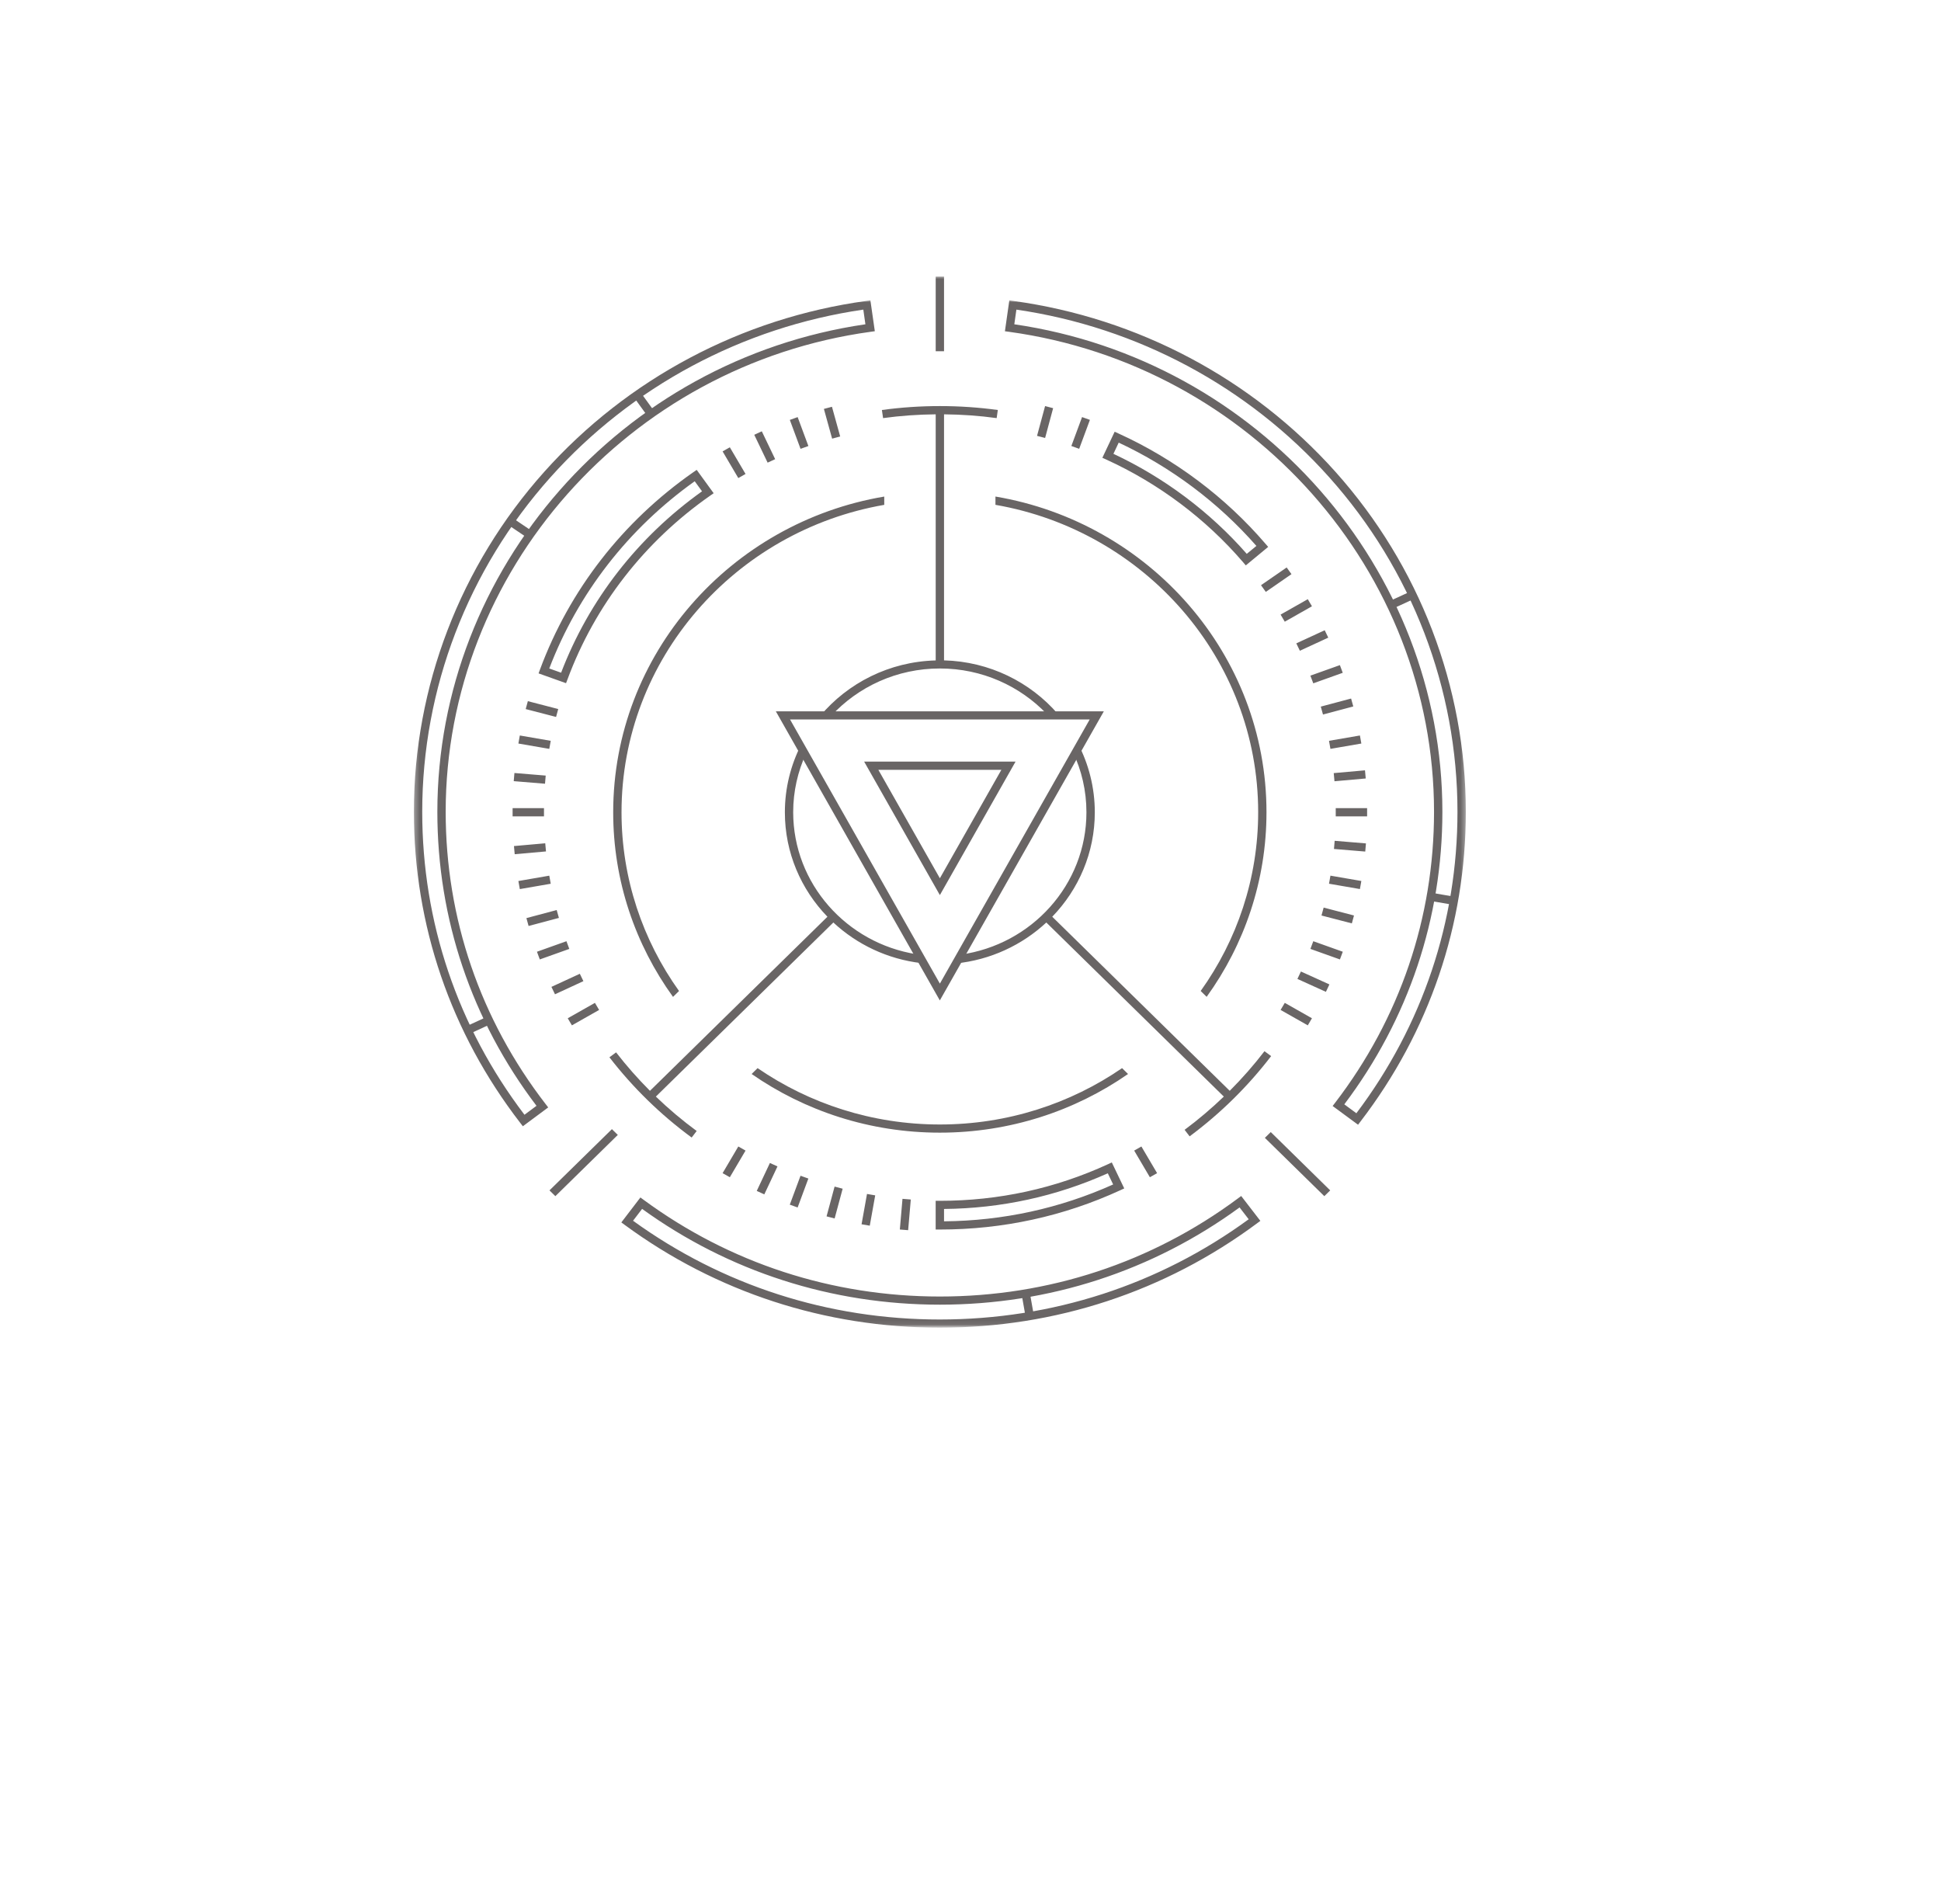 <svg width="414" height="406" viewBox="0 0 414 406" fill="none" xmlns="http://www.w3.org/2000/svg">
<mask id="mask0_70_222" style="mask-type:luminance" maskUnits="userSpaceOnUse" x="98" y="58" width="214" height="224">
<path d="M98.256 58.811H311.328V281.493H98.256V58.811Z" fill="white"/>
</mask>
<g mask="url(#mask0_70_222)">
<path d="M195.455 203.495L196.499 205.394C189.28 204.548 182.768 201.406 177.748 196.737L139.889 233.86C142.623 236.491 145.53 238.944 148.596 241.198L147.526 242.593C140.894 237.721 134.994 231.961 129.987 225.482L131.406 224.429C133.636 227.313 136.055 230.05 138.63 232.63L176.485 195.506C170.861 189.691 167.407 181.854 167.407 173.231C167.407 168.05 168.662 163.153 170.874 158.805L171.918 160.708C170.163 164.531 169.179 168.769 169.179 173.222C169.197 188.464 180.586 201.139 195.455 203.495ZM200.467 142.561C209.449 142.561 217.553 146.3 223.262 152.263L225.621 152.242C219.735 145.466 211.067 141.089 201.355 140.831V88.36C205.12 88.394 208.885 88.656 212.58 89.168L212.826 87.438C204.693 86.322 196.24 86.322 188.103 87.438L188.353 89.168C192.049 88.66 195.813 88.398 199.578 88.36V140.844C189.659 141.106 180.819 145.669 174.924 152.698L177.278 152.677C183.005 146.469 191.277 142.561 200.467 142.561ZM269.704 224.18C267.422 227.157 264.943 229.974 262.291 232.63L224.435 195.506C230.059 189.691 233.513 181.854 233.513 173.231C233.513 167.923 232.198 162.912 229.878 158.484L228.834 160.362C230.693 164.278 231.728 168.638 231.728 173.231C231.728 188.667 220.032 201.477 204.87 203.588L203.826 205.47C211.287 204.725 218.014 201.532 223.172 196.737L261.031 233.86C258.396 236.389 255.61 238.762 252.665 240.948L253.739 242.34C260.311 237.455 266.163 231.699 271.123 225.229L269.704 224.18ZM237.14 247.905L239.792 253.445L238.986 253.818C226.889 259.387 213.926 262.213 200.458 262.213H199.57V256.089H200.458C213.007 256.089 225.069 253.462 236.334 248.277L237.14 247.905ZM237.425 252.6L236.286 250.219C225.289 255.15 213.546 257.708 201.355 257.827V260.462C213.943 260.348 226.066 257.7 237.425 252.6ZM235.933 97.994L235.126 97.626L237.748 92.073L238.555 92.441C250.535 97.884 261.381 106.017 269.915 115.964L270.493 116.632L265.719 120.578L265.145 119.905C257.193 110.639 247.089 103.065 235.933 97.994ZM237.485 96.784C248.292 101.83 258.094 109.18 265.926 118.116L267.979 116.425C259.897 107.197 249.771 99.605 238.611 94.395L237.485 96.784ZM120.733 145.699L114.872 143.606L115.174 142.785C121.483 125.797 132.786 111.244 147.871 100.709L148.596 100.202L152.218 105.184L151.494 105.691C137.448 115.507 126.917 129.057 121.043 144.879L120.733 145.699ZM119.68 143.462C125.627 127.932 135.995 114.585 149.739 104.778L148.177 102.633C133.998 112.75 123.29 126.524 117.153 142.561L119.68 143.462ZM232.47 89.544L230.796 88.948L228.511 95.114L230.18 95.715L232.47 89.544ZM274.033 132.584L279.829 129.298L278.941 127.784L273.141 131.07L274.033 132.584ZM280.11 145.729L286.397 143.483L285.789 141.846L279.497 144.088L280.11 145.729ZM283.771 159.706L290.365 158.568L290.059 156.851L283.465 157.989L283.771 159.706ZM284.901 174.098H291.594V172.351H284.901V174.098ZM283.465 188.464L290.059 189.602L290.365 187.881L283.771 186.743L283.465 188.464ZM279.502 202.366L285.794 204.611L286.406 202.97L280.114 200.725L279.502 202.366ZM273.141 215.383L278.941 218.669L279.829 217.159L274.033 213.873L273.141 215.383ZM241.91 245.376L245.26 251.06L246.8 250.189L243.449 244.501L241.91 245.376ZM183.764 261.092L185.515 261.392L186.675 254.926L184.924 254.625L183.764 261.092ZM168.455 256.909L170.128 257.51L172.418 251.339L170.745 250.743L168.455 256.909ZM154.124 250.189L155.668 251.06L159.019 245.376L157.475 244.501L154.124 250.189ZM127.784 215.383L126.895 213.873L121.095 217.159L121.983 218.669L127.784 215.383ZM120.819 200.725L114.527 202.97L115.135 204.611L121.427 202.366L120.819 200.725ZM117.158 186.747L110.568 187.889L110.874 189.61L117.468 188.469L117.158 186.747ZM116.028 172.351H109.335V174.098H116.028V172.351ZM117.468 157.989L110.874 156.851L110.568 158.568L117.158 159.706L117.468 157.989ZM159.019 101.081L155.668 95.393L154.124 96.264L157.475 101.953L159.019 101.081ZM172.422 95.122L170.132 88.952L168.463 89.553L170.749 95.719L172.422 95.122ZM224.625 87.049L222.909 86.601L221.192 92.953L222.913 93.401L224.625 87.049ZM269.988 126.228L275.461 122.443L274.435 121.018L268.962 124.803L269.988 126.228ZM277.251 138.78L283.31 135.985L282.551 134.407L276.492 137.203L277.251 138.78ZM282.184 152.381L288.644 150.66L288.178 148.972L281.714 150.694L282.184 152.381ZM284.634 166.612L291.301 166.02L291.141 164.282L284.474 164.874L284.634 166.612ZM284.526 181.051L291.197 181.605L291.344 179.866L284.672 179.312L284.526 181.051ZM281.865 195.244L288.338 196.923L288.795 195.239L282.322 193.556L281.865 195.244ZM283.551 209.94L277.475 207.187L276.729 208.769L282.805 211.522L283.551 209.94ZM191.928 262.208L193.7 262.352L194.265 255.81L192.493 255.666L191.928 262.208ZM176.299 259.404L178.02 259.853L179.732 253.505L178.011 253.056L176.299 259.404ZM161.408 253.978L163.021 254.714L165.829 248.751L164.216 248.019L161.408 253.978ZM117.615 210.464L118.374 212.042L124.433 209.242L123.674 207.669L117.615 210.464ZM118.74 194.076L112.28 195.798L112.746 197.477L119.21 195.755L118.74 194.076ZM116.295 179.841L109.624 180.433L109.783 182.171L116.455 181.579L116.295 179.841ZM109.576 166.591L116.248 167.141L116.394 165.403L109.723 164.853L109.576 166.591ZM119.064 151.21L112.586 149.531L112.129 151.218L118.607 152.897L119.064 151.21ZM165.337 97.922L162.486 91.98L160.878 92.725L163.728 98.666L165.337 97.922ZM179.206 93.084L177.451 86.749L175.73 87.205L177.485 93.545L179.206 93.084ZM269.786 242.661L282.469 255.095L283.724 253.864L271.045 241.426L269.786 242.661ZM117.201 253.864L118.456 255.095L131.773 242.035L130.518 240.805L117.201 253.864ZM201.355 58.988H199.578V74.903H201.355V58.988ZM184.316 162.425H216.608L200.467 190.888L184.316 162.425ZM213.585 164.172H187.344L200.467 187.301L213.585 164.172ZM296.308 128.228L297.058 129.81L301.668 127.691L300.913 126.11L296.308 128.228ZM139.613 87.793L136.827 83.953L135.374 84.964L138.16 88.808L139.613 87.793ZM113.013 112.948L109.197 110.373L108.188 111.806L112.009 114.382L113.013 112.948ZM217.898 275.983L218.752 280.812L220.507 280.516L219.653 275.682L217.898 275.983ZM99.175 218.999L99.934 220.576L104.669 218.394L103.91 216.821L99.175 218.999ZM305.316 190.393L305.01 192.114L310.151 192.998L310.457 191.277L305.316 190.393Z" fill="#696565"/>
</g>
<mask id="mask1_70_222" style="mask-type:luminance" maskUnits="userSpaceOnUse" x="88" y="63" width="225" height="220">
<path d="M88.281 63.877H312.669V282.923H88.281V63.877Z" fill="white"/>
</mask>
<g mask="url(#mask1_70_222)">
<path d="M200.467 239.811C214.909 239.811 228.312 235.362 239.331 227.791L240.603 229.043C229.253 236.922 215.396 241.553 200.458 241.553C185.524 241.553 171.668 236.922 160.317 229.043L161.589 227.791C172.616 235.357 186.015 239.811 200.467 239.811ZM144.831 211.344C137.112 200.539 132.566 187.394 132.566 173.231C132.566 140.484 156.798 113.185 188.603 107.666V105.898C155.815 111.434 130.79 139.52 130.79 173.231C130.79 187.876 135.516 201.465 143.55 212.6L144.831 211.344ZM212.322 105.894V107.662C244.126 113.181 268.358 140.48 268.358 173.222C268.358 187.39 263.822 200.534 256.098 211.336L257.37 212.587C265.404 201.452 270.131 187.864 270.131 173.218C270.135 139.512 245.11 111.43 212.322 105.894ZM95.06 173.125C95.06 195.848 102.439 217.409 116.39 235.472L116.929 236.169L111.521 240.187L110.982 239.489C96.13 220.255 88.281 197.308 88.281 173.125C88.281 146.431 98.153 120.688 116.075 100.633C133.83 80.773 158.23 67.823 184.765 64.178L185.649 64.055L186.593 70.635L185.709 70.758C134.033 77.859 95.06 121.868 95.06 173.125ZM184.584 69.159L184.139 66.03C158.359 69.777 134.692 82.452 117.412 101.783C99.774 121.517 90.058 146.849 90.058 173.125C90.058 196.631 97.592 218.952 111.866 237.734L114.432 235.827C100.593 217.599 93.284 195.941 93.284 173.125C93.284 121.292 132.467 76.755 184.584 69.159ZM264.736 255.061L268.824 260.364L268.112 260.893C248.508 275.45 225.113 283.143 200.454 283.143C175.997 283.143 152.749 275.564 133.239 261.219L132.527 260.694L136.594 255.374L137.306 255.898C155.638 269.377 177.481 276.499 200.458 276.499C223.625 276.499 245.61 269.271 264.024 255.59L264.736 255.061ZM266.336 260.022L264.391 257.501C245.808 271.073 223.724 278.237 200.458 278.237C177.39 278.237 155.453 271.178 136.956 257.81L135.024 260.339C154.086 274.122 176.683 281.4 200.458 281.4C224.431 281.396 247.193 274.012 266.336 260.022ZM312.648 173.125C312.648 197.164 304.885 220.001 290.192 239.164L289.662 239.861L284.241 235.869L284.776 235.171C298.576 217.163 305.868 195.709 305.868 173.125C305.868 121.868 266.901 77.859 215.224 70.762L214.34 70.644L215.28 64.059L216.164 64.182C242.703 67.827 267.099 80.777 284.858 100.637C302.776 120.688 312.648 146.426 312.648 173.125ZM310.867 173.125C310.867 146.849 301.151 121.517 283.512 101.783C266.237 82.456 242.565 69.781 216.789 66.03L216.345 69.159C268.457 76.755 307.649 121.292 307.649 173.125C307.649 195.802 300.422 217.354 286.73 235.514L289.304 237.413C303.415 218.699 310.867 196.491 310.867 173.125ZM165.479 151.696H235.441L200.458 213.353L165.479 151.696ZM232.422 153.438H168.511L200.467 209.767L232.422 153.438Z" fill="#696565"/>
</g>
</svg>
